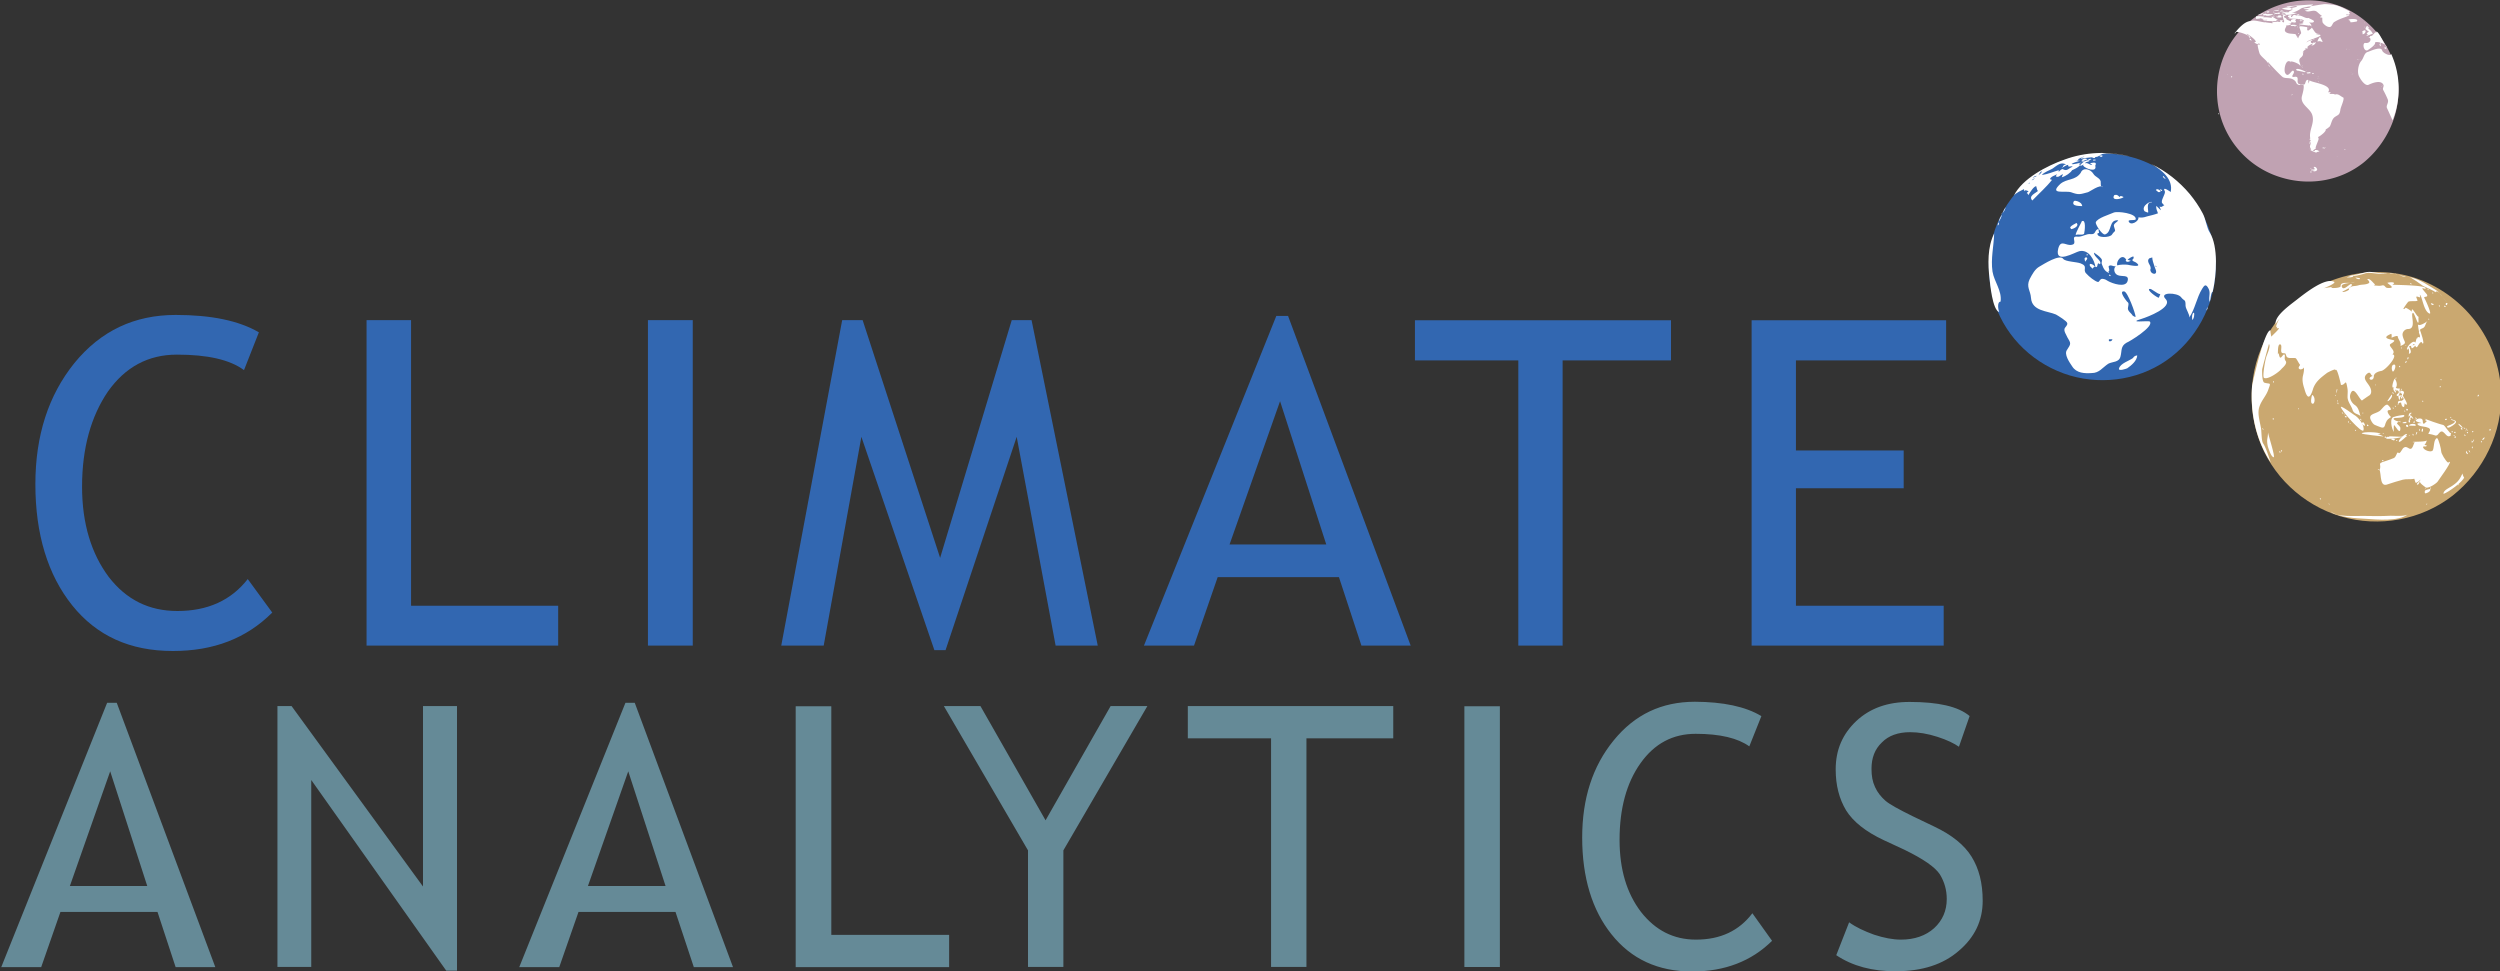 <svg xmlns="http://www.w3.org/2000/svg" xmlns:xlink="http://www.w3.org/1999/xlink" xml:space="preserve" id="Layer_1" x="0" y="0" version="1.1" viewBox="0 0 400 155.38"><rect x="0" y="0" width="400" height="155.38" fill="#333333" stroke="none"/><style>.st0{clip-path:url(#SVGID_00000134240310095562556070000017016049904821617822_);fill:#658a97}.st1{fill:#3267b1}.st1,.st2,.st3,.st4,.st5{clip-path:url(#SVGID_00000134240310095562556070000017016049904821617822_)}.st2{fill-rule:evenodd;clip-rule:evenodd;fill:#caa870}.st3,.st4,.st5{fill:#fff}.st4,.st5{fill-rule:evenodd;clip-rule:evenodd;fill:#3267b1}.st5{fill:#c0a2b2}</style><defs><path id="SVGID_1_" d="M0 0h400v155.38H0z"/></defs><clipPath id="SVGID_00000027576634907415431160000017545485088733968563_"><use xlink:href="#SVGID_1_" overflow="visible"/></clipPath><path fill="#658a97" d="m28.1 154.74-2.9-8.83H9.67l-3.08 8.83H.2l16.94-42.29h1.54l15.77 42.29H28.1zm-10.47-31.33-6.45 18.35h12.38l-5.93-18.35zM71.4 155.31 49.8 124.8v29.91h-5.41v-41.74h2.26l21.03 28.87v-28.87h5.44v42.34zM111.01 154.74l-2.93-8.83H92.56l-3.08 8.83h-6.4l16.99-42.29h1.49l15.72 42.29h-6.27zm-10.49-31.33-6.45 18.35h12.42l-5.97-18.35zM127.31 154.74V113h5.7v36.58h18.85v5.16zM170.14 136.06v18.65h-5.66v-18.65l-13.46-23.09h5.85l10.42 18.28 10.41-18.28h5.88zM209.03 118.13v36.58h-5.66v-36.58h-13.32v-5.16h32.87v5.16zM234.3 113h5.68v41.72h-5.68zM281.82 114.58l-1.93 4.84c-1.81-1.31-4.66-2.01-8.58-2.01-3.67 0-6.6 1.56-8.83 4.71-2.23 3.12-3.35 7.24-3.35 12.25 0 4.74 1.14 8.53 3.42 11.53 2.31 2.95 5.21 4.44 8.8 4.44 3.92 0 6.9-1.41 9.03-4.22l3.15 4.41c-3.3 3.27-7.59 4.91-12.77 4.91-5.48 0-9.77-1.99-12.92-5.95-3.1-3.87-4.69-9.08-4.69-15.48 0-6.25 1.66-11.41 5.04-15.55 3.37-4.14 7.66-6.18 13.02-6.18 4.46.02 8.08.76 10.61 2.3M293.8 152.83l2.06-5.26c1.09.79 2.38 1.39 3.99 1.98 1.59.52 3.02.79 4.29.79 2.18 0 3.97-.62 5.33-1.84 1.34-1.24 2.01-2.8 2.01-4.66 0-1.44-.37-2.73-1.09-3.92-.77-1.19-2.65-2.48-5.7-3.97l-3.32-1.54c-2.85-1.34-4.86-2.93-6-4.76-1.09-1.83-1.66-3.97-1.66-6.55 0-3.12 1.09-5.65 3.3-7.74 2.21-2.06 5.03-3.05 8.51-3.05 4.59 0 7.81.72 9.62 2.26l-1.71 4.91c-.74-.52-1.88-1.09-3.45-1.59-1.56-.5-3-.74-4.36-.74-1.94 0-3.45.55-4.52 1.64-1.14 1.09-1.66 2.48-1.66 4.22 0 1.12.15 2.03.57 2.93.37.84.99 1.59 1.66 2.18.69.59 2.16 1.39 4.37 2.48l3.42 1.64c2.88 1.36 4.84 2.98 5.98 4.81 1.19 1.91 1.79 4.22 1.79 7.09 0 3.17-1.29 5.85-3.82 7.99-2.5 2.18-5.85 3.27-10.1 3.27-3.73.01-6.88-.81-9.51-2.57" clip-path="url(#SVGID_00000027576634907415431160000017545485088733968563_)"/><path fill="#3267b1" d="m41.42 53.17-2.38 6.05c-2.28-1.69-5.88-2.48-10.74-2.48-4.59 0-8.26 1.99-11.03 5.9-2.7 3.97-4.14 9.03-4.14 15.23 0 5.93 1.49 10.71 4.26 14.43 2.83 3.67 6.47 5.46 10.99 5.46 4.86 0 8.6-1.71 11.26-5.11l3.92 5.36c-4.14 4.14-9.4 6.15-15.9 6.15-6.87 0-12.2-2.43-16.12-7.32-3.9-4.88-5.88-11.38-5.88-19.37 0-7.79 2.09-14.23 6.25-19.39 4.22-5.16 9.6-7.69 16.2-7.69 5.64 0 10.08.9 13.31 2.78M58.65 103.3V51.22h7.12v45.7h23.54v6.38zM103.67 51.22h7.17v52.08h-7.17zM168.9 103.3l-6.23-33.41-11.38 34.13h-1.79l-11.68-34.13-6.03 33.41H125l9.75-52.08h3.27l12.4 38.04 11.46-38.04h3.17l10.59 52.08zM217.83 103.3l-3.6-10.96h-19.4l-3.79 10.96h-8.01l21.18-52.75h1.88l19.62 52.75h-7.88zm-13.02-39.11-8.08 22.92h15.47l-7.39-22.92zM250.02 57.66v45.64h-7.09V57.66h-16.54v-6.42h40.97v6.42zM287.35 57.66v14.41h17.24v6.05h-17.24v18.8h23.64v6.38h-30.73V51.24h31.12v6.42z" clip-path="url(#SVGID_00000027576634907415431160000017545485088733968563_)"/><path fill="#caa870" fill-rule="evenodd" d="M400.17 62.82c.25 6.32-2.8 12.57-7.76 16.49-5.06 3.92-11.76 5.11-17.88 3.32-6.1-1.84-11.11-6.5-13.19-12.58-2.13-6.22-1.09-13.22 2.8-18.5 5.01-6.72 14.08-9.6 22-7.17 8.01 2.54 13.78 10.06 14.03 18.44" clip-path="url(#SVGID_00000027576634907415431160000017545485088733968563_)" clip-rule="evenodd"/><path fill="#fff" d="M363.34 74.01c-2.38-3.57-3.3-7.94-3.02-12.13.02-.52 2.11-9.52 3-9-.15-.1.1 1.04.1.99 0-.08 1.34-1.24 1.19-1.37-.12 0-.25.03-.35.03.15-.32.1-.37-.07-.17-.12-.12.45-1.36.59-1.41-.07 0-.67.84-.67.92-.27-1.41 2.75-3.38 3.72-4.19.89-.67 4.17-3.32 5.61-2.6.5.22-1.79 1.11-1.79 1.11.05-.12 1.64-.25 1.66-.35-.03.08-.32.1-.3.2.07.1 1.49.05 1.49-.25-.05-.94 1.79-.25 2.28-.72-.32.27-2.36.17-2.08.82.3.82 1.44-.84 1.59-.35.15.37-1.51 1.09-1.51 1.14.1.2 1.44-.35.97-.47.69-.62.79-.32 1.64-.57.5-.15 1.19-.05 1.64-.35.22-.2-.27-.6-.27-.6.37-.27.92.57 1.22.79-.03.2-.15.22-.42.22.57-.08 1.04.12 1.56-.03.5-.12.45.37.87.4 1.56.1 0-.67 0-.82 0-.03 1.02-.22 1.07.07-.07.1-.15.15-.27.22-.1.07 5.5.03 5.31.62-.02.15-.52-.15-.52 0-.05.05.6.79.72.94.3.6-.67.2-.37.65-.05-.2 1.22 2.53.82 2.43-1.02-.35-1.21-3-1.61-3.02.07.15.1.2.07.4-.07.07-.5-.22-.62-.05.07.2.15.4.22.59-.25.17-1.12 0-1.47.17-.12.08-.87 1.14-.79 1.17.15 0 .25-.05.32-.2.17 0 .97.52 1.04.67a.48.48 0 0 1 .03-.42c.27.07.87 1.34 1.07 1.19-.15.1.07 1.04-.15.94-.15-.12-.62-1.64-.79-1.56-.47.18.64 2.58-.77 2.58-.52 0-1.02.52-.87 1.11.22 1.04.84 1.09-.35 1.61.12-.67-.37-1.02-.44-1.51 0-.25-.84.1-.99.2 0 0 .07-.74-.1-.62-1.49.62-.42.82.4.99.47.12-.45.57-.47.62-.5.32 1.02 1.09.3 1.66 1.07.07-1.04 2.5-1.76 2.65-.37.05-1.21.3-1.21.87-.03 1.02-1.39.35-.17-.07-.37-.07-.3-.79-.85-.4-.92.74-.07 1.34.35 2.08.22.35.45 1.09-.05 1.44-.1.05-1.22.82-1.17.82-.5-.27-1.34-2.58-1.86-1.02-.2.6.15 1.36.72 1.74.64.42.7 1.24.94 1.88-.18-.5-1.09-.32-1.32-1.14-.22-.7-.84-1.34-.79-2.13 0-.65.08-.84-.07-1.56-.25-1.36-.25-.2-.99-.27.02 0-.62-2.87-.84-2.35-.08-.08-.08-.12-.08-.12-.17-.05-1.17.45-1.31.55-.97.74-1.79 1.34-2.21 2.48-.5 1.69-.94 1.79-1.41.05-.22-.67-.37-1.29-.25-1.98.08-.35.32-1.24.1-1.54.2.27-.35.45-.5.42-.59-.15 0-.67-.03-.72-.2-.2-.57-1.02-.72-1.07-.47-.12-1.34.17-1.49-.37-.2-.54-.07-.35-.59-.44-.5-.1.02-1.19-.35-1.39-.5-.18-.37 1.44-.42 1.61.05-.12.12-.2.2-.22-.12-.05.07.65.15.69.22.2.52-.65.72-.45.17.15-.12.65.17.99.35.42-.4 1.04-.65 1.29-.32.45-2.18 1.79-2.8 1.44-.3-.2.22-2.95.35-3.3.07-.32.79-1.79.44-2.11 0 0-1.09 3.89-1.09 4.12 0 .35-.03 1.94.37 2.06.92.27 1.07-.12.65 1.02-.32 1.04-1.09 1.74-1.44 2.78-.37 1.02 0 2.18.2 3.27.15.55.07 2.13.37 2.63.51.77.9 2.18 1.25 3.08" clip-path="url(#SVGID_00000027576634907415431160000017545485088733968563_)"/><path fill="#fff" d="M365.1 51.04c.4.05.94-1.69 1.39-1.29.05.2-.02.35-.22.47.3-.03.5-.67.87-.42-.52-.35-.67 1.98-1.31 1.69-.2-.1-.08-.55-.32-.55-.09-.07-.31.2-.41.1M366.22 53.03c.05-.37 1.39-2.83 1.76-2.43.15.12-1.11 2.03-.92 2.06.2.22-.94 1.13-.84.37M368.8 47.22c.18-.05 1.34-.5 1.34-.5.15-.15 1.49-.74 1.66-1.09 0 .05-3.22 1.71-3.3 1.71.12 0 .22-.02.3-.12M375.45 44.35c.07.07 1.09-.45 1.07-.15-.01.19-.95.24-1.07.15M376.88 44.39c.05.2.65.4.72.2.08-.15-.67-.15-.72-.2" clip-path="url(#SVGID_00000027576634907415431160000017545485088733968563_)"/><path fill="#fff" d="M375.74 44c.84.35 2.01-.05 2.83-.3.82-.2 2.88.44 3.47-.05-.37.32-2.38-.17-3-.15-.72 0-2.65.77-3.3.5M382.32 43.75c.22.03 1.14.05 1.29.2-.3-.3-1.07.02-1.29-.2M383.83 43.97c.12.12.99.42 1.09.27 0 0-1.04-.19-1.09-.27M385.56 44.35h-.1c.22-.08 2.08 1.29 2.08 1.29.15.2 2.21.94 2.09 1.14.47-.72 1.49 1.39 1.83 1.49-.2-.05-1.14-1.56-1.61-1.79-1.38-.85-2.67-1.79-4.29-2.13M385.69 45.29c-.15.05.05.27.15.2 0-.1-.03-.2-.15-.2" clip-path="url(#SVGID_00000027576634907415431160000017545485088733968563_)"/><path fill="#fff" d="M388.47 46.23c-.05-.03-.08 0-.15 0 .1.05.17.12.25.2.04-.1 0-.15-.1-.2M389.19 46.82c-.05.05 0 .15.07.15.1.03.07-.29-.07-.15M388.99 48.51c-.15 0 .12.35.22.3.05-.02.05-.05.07-.1.05 0 .07.05.12.05.16-.13-.34-.2-.41-.25M390.25 48.81c-.05 0-.05.3.1.25.05-.13-.02-.2-.1-.25M391.05 48.93c.03.18.1.2.25.18.09-.1-.25-.25-.25-.18M391.62 48.56c-.48-.42-.33.79 0 0M388.64 50.99c-.15-.05-.07.22-.03.2.08-.05.08-.12.03-.2M388.42 51.34c-.1.15-1.56 1.09-1.56.45 0 .1.12 1.24.2 1.22.35-.22-.1-.27.57-.5.49-.18.42-.87.79-1.17" clip-path="url(#SVGID_00000027576634907415431160000017545485088733968563_)"/><path fill="#fff" d="M387.05 52.98c-.15.35.37.74.05 1.04-.05-.07-.12-.1-.25-.1-.18.35.25.1-.18.22-.07.03-.22 1.02-.3.57-.5-.27-1.64 1.24-1.14 1.24.03-.07.03-.15.03-.22.27.07.2.79.15.87.7-.08.05-1.02.05-1.22.1 0 .22-.03.35-.07-.05.07-.05.2 0 .3.02-.1.02-.17.07-.25-.07.1-.07.22 0 .35.1.1 1.09-.74.1-.45.4-.59.4.35.72.3.12-.05.65-1.34.89-.6.47.2-.35-2.03-.4-2.18.01.14-.01.2-.14.2M384.92 55.21c-.03.03-.03.1 0 .15.1-.05.12-.1 0-.15M384.18 55.6c-.05.12 0 .15.1.15.05-.1-.01-.15-.1-.15M385.39 57.17c-.42 0-.08.37-.15.42.03-.05.15-.35.15-.42M385.04 57.74c-.15.07-.22.2-.2.35.2-.08.25-.2.2-.35M383.95 58.53c-.22 0 0 .35.08.2 0-.08 0-.15-.08-.2M383.11 58.33c-.65-.05-.42 1.19-.22 1.12.22-.07.57-1.02.22-1.12M380.08 61.53c-.07 0-.07.12 0 .12.1.01.08-.12 0-.12M383.38 60.42c-.05-.03-.12.12-.12.12.05.2.27-.12.12-.12M383.16 60.59c-.08-.07-.77 1.81-.08 1.36-.42.3.22.94.25.87.12-.27-.3-.47.05-.47 0 .1.07.18.15.18.08-.08.03-.2-.07-.22.92.67-.3.69.07 1.02.3.22.45-.57.45-.65.05.15.12.27.27.3-.05-.08-.12-.15-.15-.22.03.1.35.3.17.5-.15 0-.3 0-.52.07-.03.08.07.77.22.62 0-.05.05-.62.12-.54.03.05.1.54.27.35.15-.25-.32-.3-.17-.5-.1.15.89.5.05.87-.94-.08-.35.52-.69.72.47-.22-.1-.35.62-.45 0 0 .1.87.49.7.03-.2.08-.4.1-.6.05.12.12.2.25.27.4-.12-.62-1.41-.55-1.51.08-.27.55-.69-.42-.79.15-.05.27-.12.27-.27-.2-.03-.2.42-.22.42-.27.2-.12-.42-.12-.45-.25 0-.45 0-.65-.12.31-.39.16-1.04-.16-1.46" clip-path="url(#SVGID_00000027576634907415431160000017545485088733968563_)"/><path fill="#fff" d="M382.91 62.82c-.03-.03-.07-.03-.1-.07-.12 0 .1.4.17.22 0-.07-.02-.12-.07-.15M382.66 63.14c-.07.1-.69.99-.69 1.04.3.1.99-.86.69-1.04M383.26 64.93c-.17-.15-.07.3.05.17.02-.07.02-.12-.05-.17M382.91 65.23c-.15-.1-.07.2.05.15.07-.1.07-.13-.05-.15M384.7 65.67c-.1 0 .05.22.12.22.03-.07 0-.14-.12-.22M385.09 65.4c-.12.12-.12.17.03.32.22-.15.2-.24-.03-.32M382.24 65.62c.72.05-.05-.74-.2-.84-.35-.25-.99.77-1.31.99-.77.5-1.84.45-1.41 1.41.45.94.7.79 1.49 1.14.65.27.72-.03.89-.62.25-.65.47-.67.89-.99-.08.06-.99-1.04-.35-1.09M383.19 66.67c.07-.1 1.41-.3 1.44-.27.4.45-1.17.47-1.32.47-1.07.05.72.94.82.35-.08.1-.18.45 0 .35-.1 0-.22-.07-.32-.15.07.05-.42.2-.25.4.17.17.5.45.5.67 0 1.32-.87-.52-1.02-.47-.05 0-.07 1.04 0 1.09-.35-.34-.87-2.44.15-2.44" clip-path="url(#SVGID_00000027576634907415431160000017545485088733968563_)"/><path fill="#fff" d="M384.47 67.71c-.07 0-.07-.03-.07-.05.05-.15.65-.2.65-.15-.01.32-.45.17-.58.2M385.02 67.98c-.2.15.1.47.3.27 0-.24-.08-.3-.3-.27M385.74 66.04c-.32 0-.42.5-.32.67.05-.15.15-.25.35-.3-.1-.03-.74 1.44-.15 1.14 0-.2-.05-.3-.12-.45.07.05.17.1.27.15-.1-.1-.15-.25-.07-.42.22-.17.2.27.45.12 0-.05-.47-.57-.52-.6-.07-.13.48-.31.11-.31M373.96 62.25c-.18-.05-.1.7-.18.7.1-.05.23-.7.18-.7M373.73 63.17c-.24.15.15.27 0 0M373.96 64.09c-.03.05 0 .1 0 .15.1 0 .12-.05.12-.12-.02-.08-.07-.08-.12-.03M374.01 64.43c-.05.1 0 .17.08.25.07.05.07-.4-.08-.25M374.53 65.13c.12.6 3.4 4.31 3.62 3.72.25-.84-.87-2.16-1.51-2.48-.01.02-2.14-1.59-2.11-1.24M374.7 65.92c0 .15.07.27.22.27.08 0-.22-.27-.22-.27M375.15 66.47c0 .15.08.25.2.35.39-.25-.2-.2-.2-.35M375.15 66.19c-.07.07-.05.12.08.12-.01-.09-.06-.12-.08-.12M375.67 67.33c0 .03.05.42.15.32 0-.17-.03-.24-.15-.32M375.99 67.71c-.05.1 0 .12.07.12.11-.02-.07-.17-.07-.12M376.81 68.77c-.03.12.05.17.12.2.15-.07-.12-.22-.12-.22M378.07 66.02c0 .02-.05.02-.07.02 0 .08.02.12.07.15.03-.02.1-.17 0-.17M377.6 67.01c0 .1.08.2.2.25.22.05-.2-.35-.2-.25" clip-path="url(#SVGID_00000027576634907415431160000017545485088733968563_)"/><path fill="#fff" d="M378.07 67.56c-.5.12.22.65.3.55.08-.1-.15-.6-.3-.55M378.72 67.91c-.05.25.07.35.25.22-.03-.12-.15-.18-.25-.22M377.88 69.34c.12-.3 2.85-.22 3.02.08 0 0-.4.02-.5.02.1 0 .89.32.97.4 0 0-3.57-.35-3.49-.5M381.22 69.34c.03-.1.22 0 .17.1-.07-.02-.09-.05-.17-.1M381.62 69.84l-.1.1c0 .1.27.15.27.05.01-.1-.09-.15-.17-.15" clip-path="url(#SVGID_00000027576634907415431160000017545485088733968563_)"/><path fill="#fff" d="M381.97 69.89c-.15.03-.22.15-.15.3.35.1 2.51-.12 2.78-.42-.22.3-2.55-.15-2.41.15-.07-.03-.15-.03-.22-.03" clip-path="url(#SVGID_00000027576634907415431160000017545485088733968563_)"/><path fill="#fff" d="M382.69 70.14c0 .1-.15.05-.17.1.03 0 .47.32.57.2.32-.3-.4-.3-.4-.3M383.48 70.41s-.08.03-.1.03c-.08.05.25.25.17 0-.02-.03-.02-.03-.07-.03M383.83 70.68c-.2-.25 1.02-1.34 1.22-1.24.2.15-.15.3-.22.3.1 0 .27 0 .37.05-.16-.15-1.07 1.04-1.37.89M385.47 69.59c-.28.18.37.05 0 0M386.04 69.42c-.05.12-.05.2.07.27.2-.1-.07-.3-.07-.3M386.46 69.64c.17 0 0-.59.32-.5-.08.2-.17.45-.32.5M385.49 68.1c-.18-.3 1.26-.45.99.03l-.99-.03M386.18 67.66c-.07-.17 0-.3.2-.2.1.02-.17.3-.2.2M386.38 67.26c-.2-.25.38-.07 0 0M386.46 66.91c-.12-.25.32 0 .22.1-.07.03-.15 0-.22-.1" clip-path="url(#SVGID_00000027576634907415431160000017545485088733968563_)"/><path fill="#fff" d="M386.56 67.33c-.15-.32 1.04-.65 1.07-.02.05 1.09.52 0 .72.1-.15-.05-.27-.08-.37-.1.08-.05.15-.05.27-.05-.12-.07-.2-.22-.32-.3.05.1 2.63.99 3 1.04.2 0 1.19 1.64 1.22 1.26.12-.07-.2.52.05.35-.79.79-1.11-1.02-1.79-.47-.27.2-.35.6-.77.55.12 0-1.22-.4-1.07-.2-.17-.3.87-.84-.42-1.17-.3-.07-1.36-.12-1.36-.52 0-.12.62-.1.64-.1.07-.04-.87-.19-.87-.37" clip-path="url(#SVGID_00000027576634907415431160000017545485088733968563_)"/><path fill="#fff" d="M387.5 69.1c-.08-.15-.03-.4.1-.55.17.07.07.6-.1.55M387.18 68.6c-.12.1-.12.2-.07.35.14.02.09-.33.07-.35M387.62 64.11c-.12 0-.03.27.05.17.08-.04.08-.14-.05-.17M390.43 61.75c-.1.1-.1.15-.03.25.15-.1.15-.15.03-.25M390.58 60.66c-.22 0-.03.25.05.15.02-.07.02-.1-.05-.15M396.55 63.17c-.12.07-.17.15-.12.27.12.05.34-.35.12-.27M391.19 67.16c.03.15.42-.05.3-.12-.15-.13-.22 0-.3.12M392.06 66.69c-.03.12 0 .18.12.22.11 0-.07-.22-.12-.22M392.78 67.48c-.1.35-1.24.67-1.24.72-.05.59.97-.15 1.14-.3.87-.72-.57-.72-.5-.89-.12.32.6.18.6.47M393.33 67.81c0 .17.65.74.67.67.07-.15-.52-.72-.67-.67M393.7 68.47s.17.42.27.27c.03-.19-.05-.27-.27-.27M394.19 68.4c-.05.22.3.22.3.22 0-.02-.3-.27-.3-.22M394.49 68.77v.32c0 .06.08-.44 0-.32M394.64 68.5c-.07.1.08.55.15.47 0-.17-.07-.32-.15-.47M394.69 69.12c0 .12.07.18.17.22.08-.14 0-.24-.17-.22M395.63 68.97c-.12.03-.12.12-.05.17.08.1.28-.17.05-.17M394.34 69.54h-.07c-.12.15.25.22.25.15-.03-.07-.1-.1-.18-.15M392.34 68.97c-.12.03-.12.15 0 .22.15-.07.15-.14 0-.22M392.71 69.1c-.12.15-.03.2.15.2.07-.18 0-.25-.15-.2M392.58 69.62c0 .02-.03.02-.03.02.03.12.22.12.2 0-.04-.02-.07-.05-.17-.02M392.78 69.84s-.03.05-.07.05c0 .45.52-.15.07-.05M395.44 70.59c0-.1 0-.2.07-.25-.07.1-.07.22 0 .3.2-.05.27-.2.3-.37.2.22-.32.52-.3.62-.03-.11-.03-.21-.07-.3M397.2 70.38c.22-.05.32-.15.32-.44 0 0-.52.4-.32.44M397.07 70.53c-.07.15-.27.2 0 .25.08-.07.05-.15 0-.25M395.63 71.38s-.12.25-.15.25c.03.07.1.1.15.1.03-.03 0-.3 0-.35M394.99 72.07c-.07.1.27.3.22.42.05-.14-.07-.47-.22-.42M394.57 72.12c-.07.3.05.5.3.55.07 0-.23-.47-.3-.55M369.94 63.19c-.1.25-.32 1.26 0 1.39.5.2.55-1.19 0-1.39M367.71 65.33c-.03 0 .05.2.05.2s.17-.28-.05-.2M389.93 70.09c-.57.18-.45 1.46-.67 1.94-.22.47-1.59-.03-1.56-.5 0-.2.37-.05.45-.1.42-.2-.25-.22-.3-.25.15.1.5-.69.42-.79.22.35-2.21.25-2.23.32-.08.12.57 0 .57 0-.5-.3-.4 1.37-1.11 1.07-.37-.2-.6-.44-1.02-.05-.2.25-.57 1.09-.79.65-.27.05-.27.74-.7.92-.44.2-.97.35-1.46.52-1.26.4-.42.35-.79 1.41-.12-.03-.2-.08-.32-.15.84-.32 0 3.1 1.61 2.41.67-.25 1.73-.54 2.43-.74.59-.15 1.24 0 1.81-.15.05-.05.15.65.27.65.1.05.74-.45.72-.52.07.22-.69.65-.55.77.25.25.4-.47.55-.5-.35.15.72.89.72.89.35.5 1.79-.52 2.01-.79.12-.2 2.31-3.15 1.96-3.22-.1.05-.18.07-.25.15-.4-.25-1.14-1.51-1.11-1.83-.01-.33-.39-1.94-.66-2.11" clip-path="url(#SVGID_00000027576634907415431160000017545485088733968563_)"/><path fill="#fff" d="M388.05 78.12c-.28.35.22.03 0 0M388.84 78.02c-.12.12.12.2.12.15.03-.1 0-.17-.12-.15M388.12 78.42c.03-.05.72-.2.72-.2.15.42-.57.72-.79.72-.15-.07-.13-.47.07-.52M388.24 80.73c-.27-.13.4-.22 0 0M390.97 79.02c-.12-.57 1.07-1.04 1.39-1.29.97-.65 1.19-1.04 1.64-1.98-.02.1.22.74.27.62-.15.66-2.55 2.42-3.3 2.65" clip-path="url(#SVGID_00000027576634907415431160000017545485088733968563_)"/><path fill="#fff" d="M393.33 77.5c-.05.03-.1.03-.12.12-.06.06.42-.04.12-.12M398.41 68.62c-.12.07-.12.17-.05.32.2-.14.2-.19.05-.32M381.32 73.64c-.07-.08-.15-.03-.17.03-.12.11.32.24.17-.03M363.81 61.23c-.12-.03-.12-.17-.12-.22.15-.15.15.22.15.22M362.1 68.77c-.08-.08-.12-.15-.12-.27.05-.1.27.4.12.27M362.9 69.2c-.05 1.04-.3 1.04-.05 2.23.12.35.5 1.64.92 1.73.37.1-.92-3.74-.87-3.96M364.83 72.42c-.12 0-.15-.07-.15-.2.1-.1.3.2.15.2M365.05 72.02l-.12.15c0 .05.07.1.17.05.03-.02.08-.25-.05-.2M363.72 66.91c-.15 0-.08.2-.03.25.03.05.22-.2.03-.25M371.35 79.76c-.07-.03-.12-.03-.2 0 .05.1.08.15.15.17.05-.02.05-.12.05-.17M372.64 80.58c-.27-.03.35.37 0 0M372.92 81.84c1.36.97 4.04 1.09 5.65 1.17 1.74.12 5.11.45 6.67-.69-.5.32-2.08.2-2.73.2-1.41.07-2.85.07-4.29.03-1.11-.04-4.41.26-5.3-.71" clip-path="url(#SVGID_00000027576634907415431160000017545485088733968563_)"/><path fill="#3267b1" fill-rule="evenodd" d="M354.51 42.11c.17 5.73-2.5 11.41-7.09 14.98-4.56 3.57-10.67 4.61-16.2 3-5.58-1.66-10.15-5.88-12.03-11.43-1.91-5.66-.99-12.05 2.58-16.82 4.51-6.1 12.75-8.71 19.99-6.5 7.25 2.31 12.53 9.18 12.75 16.77" clip-path="url(#SVGID_00000027576634907415431160000017545485088733968563_)" clip-rule="evenodd"/><path fill="#fff" d="M341.27 57.29c-.6.45-2.01.84-2.23 1.66-.15.52 1.21.03 1.31-.02.65-.45 1.56-1.19 1.61-2.06-.27 0-.54.15-.69.42m11.8-7.64v.05c.07-.2.15-.4.17-.55-.09.06-.21.3-.17.5m-32.16-16.52c-.2.3-.35.6-.47.94.27-.29.39-.61.47-.94m33.06 13.55c.05.02.05.05.05.05.65-2.75.92-7.29-.45-9.52-.5-.74-.62-2.11-1.14-3.08-.57-1.09-1.27-2.11-2.06-3.08-1.71-2.03-3.8-3.67-6.15-4.81 1.71.97 3.55 2.48 3.08 4.51.12 0-1.44-1.09-.94-.17.22.42-.79 1.59-.37 1.96.07.12.17.2.3.3-.3.1-.37.4-.77.2.05.2.22.42.2.6-.22-.2-.45-.47-.7-.7-.1.5.17.84.25 1.19-.5.2-1.19.35-1.76.5-.6.2-.79.2-1.37.15.15.62-1.29 1.44-1.56.62-.07-.32 1.07-.07 1.14-.32.12-.99-2.95-1.29-3.47-1.09-.69.32-2.7.89-2.93 1.59-.07.3.99 2.03 1.49 1.93 1.19-.4.52-2.41 2.11-2.26-.15.32-.87.52-.67 1.02.32.99.15.5-.32 1.24-.3.55-2.5.6-2.33-.17.08-.07.15-.07.25-.03-.03-.27-.07-.45-.1-.69-.7.2-.35.92-1.22.84-.79-.1-1.36.5-2.21.4-1.09-.1.12 1.11-.77 1.29-.94.3-1.81-.97-2.23.62-.65 2.6 2.7.57 3.37.42 1.56-.35 2.43 1.49 2.58 2.53.47.12.2-.55.5-.59.07.07.15.1.22.15.42-.55-1.04-1.19-.94-1.86.37.27.79.52 1.12.92s-.05.55.15.99c.25.69.52 1.14 1.14 1.34l-.12-.3c.3.12.03-.59.03-.74.32-.45.89.2 1.21-.1-.52.4-.32 1.26.25 1.49.65.3 1.88-.15 1.59.92-.3 1.17-2.43.42-3.13.03-.25-.17-.47-.3-.82-.35-.47-.1-.55.5-.79.5-.5-.1-1.47-.89-1.84-1.32-.72-.65.35-1.17-.94-1.66-.65-.25-2.46-.27-2.78-.72-.57-.82-3.17.87-3.79 1.22-.74.4-1.17 1.24-1.59 2.03-.59 1.26.15 1.83.22 3 .15 2.13 2.63 2.06 3.99 2.65.35.2 1.79 1.07 1.81 1.39.07.35-.32.6-.42.84-.17.45.27.99.42 1.39.62 1.02.62 1.04-.03 2.03-.55.69.42 2.06.82 2.65.69 1.11 2.01 1.14 3.12 1.07 1.21 0 1.71-.87 2.65-1.49.67-.37 1.73-.18 1.96-1.17.25-.94-.02-1.64.99-2.21.35-.1 4.44-2.58 3.7-3.37-.2-.2-3.77.3-1.27-.45.87-.27 5.06-1.84 3.79-3.17-1.09-1.12 1.86-1.04 2.46-.3.57.74.74.25.74 1.41.03.52.72 1.46.59 1.86.94-1.37 1.17-3.15 2.06-4.59.3-.47.52-.82.89-.27.62.89.05 1.49.32 2.38.19-.5.1-1.15.42-1.64m-8.96-3.97c-.07 0-.07-.1-.07-.15.07 0 .12.1.07.15m-.1-.25v.2c-.14 0-.04-.15 0-.2m-4.48-.1c-.37-.05-1.24-.05-1.66.1-.27-.59.77-2.06 1.44-.89-.03-.05-.1.15-.1.15.22.32.57.12.82 0-.15-.05-.35-.1-.52-.15.27-.25.57-.45.92-.55.1.17.07.37-.12.5-.2.25.5.4.57.5 1.2.89-1.11.39-1.35.34m-2.98 12.23c0-.12-.1-.15 0-.3.07-.03.52 0 .55 0-.1.27-.3.37-.55.3m3.77-4.1c-.22-.42-.87-.72-.74-1.29.07-.45.2-.7-.15-.94-.12-.15-1.41-1.74-.47-1.64.57.05 1.84 3.6 1.84 4.09-.21-.02-.31-.12-.48-.22m2.83-7.34c.3-.6-.62-1.12-.27-1.69.15-.3.72-.15.84-.45-.69-.35.22 1.96.25 2.03.49 1.1-.8.91-.82.11m1.36 4.49c-.32-.02-1.98-1.26-1.49-1.41.35-.1 1.17.79 1.73.84-.09.2-.16.4-.24.57m-25.32.62c.25-1.74-1.02-3.17-1.29-4.81-.3-2.08.2-3.99.27-6.1-1.09 2.18-1.02 4.91-.74 7.27.08.72.45 4.96 1.54 5.31-.15-.33-.38-1.64.22-1.67m.25-13.94c-.25.35-.47.77-.54 1.19.19-.29.41-.76.54-1.19m.07-.37c-.05.07-.2.27-.15.35.03-.12.1-.22.15-.35m-.62 1.62c-.08.1-.17.32-.15.5.15-.01.27-.41.15-.5m13.05-3.13c-.15-.15-.82-.45-1.02-.25-.52.89 1.09.74 1.34.79-.05-.24-.15-.44-.32-.54m10.29 1.36c.2.12.35.15.57.22.1-.3-.42-1.74.59-1.64 0-.36-1.81.55-1.16 1.42m-5.43 10.4c.08-.1-.1-.22-.17-.3-.05.05-.05.15-.07.25.14.05.14-.1.24.05m-2.51-1.54c-.22-.3-.5-.44-.79-.44-.2.35.27.59.42.77.08-.16.2-.28.37-.33m-1.66-1.34c0 .22.03.4.15.55.05-.3.3-.25.27-.59-.15-.21-.29-.09-.42.04m.5-.55c-.05-.02 0-.15-.12-.15-.03.12-.1.2 0 .27.04-.07.12.01.12-.12m11.95-10.36c-.15 0-.27-.2-.42-.05.1.07.22.2.35.2.02-.1 0-.13.07-.15m4.89 19.69c-.22.45-.12.77-.12 1.09.27-.12.42-.94.27-1.19 0 .07-.13.07-.15.1m-14.76-25.2c0 .15-.15.15-.22.2.35 0 .35.05.57-.17-.13-.03-.23-.08-.35-.03m8.83 5.51c.25.15.4.55.77.2-.08-.18-.62-.53-.77-.2m1.11-2.24c.03.2.22.47.5.4-.25-.07-.27-.42-.5-.4m-13.04-2.48c.37 0 .72-.05.97-.2-.32-.27-.75-.04-.97.2m1.02-.1c.27.1.37-.05.59-.1-.17-.22-.42.05-.59.1m-2.63 11.07c.4-.05 1.34-.5.84-.99-.35.2-.77.37-1.02.69.03.15.1.2.18.3m2.13-10.87c-.12-.05.03-.07 0-.1-.2 0-.42 0-.52.1.22.08.32.08.52 0m5.61 5.76c-.25-.3-.45-.47-.87-.32-.57 1.02 1.29.57 1.51.3-.17-.08-.57-.33-.64.02m-2.68-1.61c-.47-.03-.3-.62-.35-.92-.15-.57-.87-.69-1.17-1.21-.47-.79-1.69-1.09-2.03-.15-.89 1.26-2.18.87-3.25 1.76-1.91 1.79.72 1.04 1.71 1.34 1.29.47 1.44.32 2.68 0 .27-.06 1.99-1.35 2.41-.82m-4.34 7.66c.4-.2 1.04.1 1.34-.2.1-.45.35-2.38-.37-2.01.07-.02-1.07 1.94-.97 2.21m2.5-12.33c.27-.08.42.12.62-.05 0 0-.05-.03-.05-.07.2-.05.4-.07.62-.1-.47-.13-.84.05-1.19.22m.28.42c.15 0 .42 0 .45-.1-.01-.05-.58-.14-.45.1m-6.9 2.98c.17-.7 1.54-.52 1.39-1.44-.87.25-1.74.65-2.68.77.25-.42 1.32-.79 1.69-1.02.84-.6 1.39-1.12 2.18-.65-.4 0-.5.22-.5.35-.07.03-.15.05-.22.15.45-.1.65-.45 1.09-.45-.05.12-.07.12-.05.2.27.2.5-.1.72.1-.65.2-.82.79-1.54.4-.3-.2-1.11.92-1.14 1.14.45.27.72-.25 1.14-.35-.07.2-.15.35-.2.5.7-.2 1.41-.74 1.66-1.14.5-.22.99-.45 1.34-.87-.07 0-.2-.02-.27-.12.15-.05.27-.15.42-.2-.22-.05-1.49.4-1.56.17.47-.27.97-.37 1.41-.5-.3.02-.65.02-.92 0 .2.02.42 0 .62-.12.02-.05-.08-.05-.12-.1.35-.15.65-.4 1.07-.45-.22.15-.5.1-.62.35 1.14-.2 2.33-.2 3.42-.6-.57-.25-1.17.2-1.86.05.72.2 2.06-.35 2.78-.3 1.24 0 2.38.25 3.57.5-3.47-.89-7.17-.74-10.52.5-2.78.97-6.72 3.03-8.08 5.75.3-.42 1.14-.79 1.64-1.04-.05.17 0 .3 0 .35.07-.25.52-.15.72.05-.12.07-.22.1-.3.25.18.05.18.17.25.32.27-.42.82-1.37 1.26-1.44.2.72.1.47.27.79-.42.37-1.56.79-.89 1.51 1.04-1.09 2.26-2.16 3.15-3.3l-.32-.11m-3.42.74c0-.12.12-.15.15-.2.07.05-.08.23-.15.2m.49-.54c.1-.2.35-.25.5-.37-.07.15-.32.29-.5.37m.15-.42c.12-.15.45-.32.67-.32-.1.14-.39.19-.67.32m.92-.38c.1-.22.3-.55.52-.69.05.35-.37.47-.52.69m6.67-1.56c.3.05.37-.17.64-.17-.05.05-.15.02-.15.15.35.52 2.28 1.17 1.94.03.42-.87-.79-.32-.87-.45.03.03.4.32.4.32-.45.05-.74-.45-1.17-.25.12-.3.52-.2.77-.42-.47-.32-1.36.37-1.56.79" clip-path="url(#SVGID_00000027576634907415431160000017545485088733968563_)"/><path fill="#c0a2b2" fill-rule="evenodd" d="M383.75 14.09c.15 4.56-2.06 9.08-5.65 11.98-3.67 2.88-8.53 3.67-12.92 2.38a14.432 14.432 0 0 1-9.67-9.1c-1.54-4.46-.82-9.62 2.08-13.47 3.6-4.84 10.19-7.02 15.97-5.18 5.81 1.78 10 7.31 10.19 13.39" clip-path="url(#SVGID_00000027576634907415431160000017545485088733968563_)" clip-rule="evenodd"/><path fill="#fff" d="M367.19 4.22c-.05 0-.12.05-.12.07 0-.03.22.07.22-.12-.03.05-.08.05-.1.05m9.97 4.58h-.07c-.01 0 .14.03.07 0m.49.57s.08 0 0 0m-1.91-6.84c.07-.03.12-.05.15-.05 0-.15-.44.03-.52-.1.12-.2.42.12.57-.15.12-.25-.37-.15.07-.37-.67-.37-1.41-.77-2.13-.97-.32-.15-2.23-.3-2.11-.2 0-.05-2.4.37-2.48.37h.4c-.05.3-.99.17-1.14.37.07.05.87.05.89.1 0 0-.54.15-.65.15.57.44 1.34-.25 1.91.2.08.05.8.74.84.65-.05.05-.4.15-.32.25.12 0 .25.05.35.05 0 .03-.03.65.08.82.22.3.64.65 1.02.67.5.05.47-.67.89-.84.72-.46 1.46-.63 2.18-.95m-.15 5.31c-.1-.03-.07 0 0 0m.28.1c-.2.04.12.04 0 0m1.29 1.63h-.05.05m-1.02 1.99c-.15-.03.07 0 0 0m.32.12h-.03c-.12.03.23.03.03 0m.57-2.21c.05 0 0-.02 0 0 0 0 0 .05 0 0m0 .2c0-.07 0 0 0 0 0 .05 0-.07 0 0m-.79 2.23s-.03 0 0 .05c0-.05.05-.05.05-.05m-.05-.25h-.03s.1.03.08 0h-.05m.12.23h-.05c0 .02.05.12.05 0m.08-.27c-.05.04 0 0 0 0m.84-2.04s.03-.05.03-.1c-.13 0-.15.05-.03.1m-9.42-5.45c.15.05 0-.15-.02-.05l.02.05m.2-.95c.02 0 .02 0 .07-.05-.05-.1-.22.15-.07.05m-.13.15c-.03.05.32.15.35 0 .05-.15-.3-.02-.35 0m-.15 2.09c.05 0 .07-.05.07-.1-.07-.05-.15 0-.15.1h.08m0-2.41c-.07 0-.1.03-.1.08.08 0 .08 0 .1-.08m-.3 2.85c-.07 0 .07.1.12.05.01-.02-.04-.05-.12-.05m.03-1.78c-.18-.15-1.19-.15-.97.05.1.1.94.02.97-.05m.89-.77c.03 0 .1.03.15 0 0-.08-.35-.03-.15 0m-.34.72c-.28-.05.14 0 0 0m1.78.24c-.05-.05-.08-.05-.08 0 .01 0 .18.03.08 0m-.47-1.39c-.57.15-1.09-.5-1.74-.37-.2.03-.35-.12-.57-.12-.2 0-.37.5-.5.3 0-.15.05-.2.2-.3-.27.1-.65-.05-.7.3.08.05.2.1.32.15-.07.03-.17.03-.25.05.05.2 2.18 0 2.5.42.12.12-.52.2-.07.35-.03.15-.65.15-.74.18.02.15 1.79.2 1.79.35l-.25-.2c.12.05.25.1.35.15.37.02-.3-.6-.3-.6 0 .1.99.2.79-.2-.06-.11-.93-.48-.83-.46m1.86 3.03c-.18.1-.37.47-.45.74.2-.05.37-.05.57-.05-.15.27.12-.07.37.15-.07.01-.51-.84-.49-.84m4.19 1.99c-.05-.05-.05-.05-.07 0 0 0 .17.09.07 0m-7.86-3.6c0 .07.12.12.12 0-.05 0-.05-.03-.12 0m.07-1.32c.05-.05.08-.05.12-.05-.05-.07-.25 0-.25.05h.13m1.71 1.54s.08 0 .08-.07c-.05.02-.15.02-.08.07m6.15 3.3c-.24 0 .08.03 0 0m-.54 7.81c-.5-.22-.87-.74-1.44-.45.35-.2-1.07-.15-.87-.1.12-.1.2-.17.27-.3a.989.989 0 0 0-.42 0c.92-1.29-3-1.59-2.95-1.96 0 .12-.2.5-.12.57-.12-.07-.08-.59-.08-.59-.42-.1-.42.4-.57.67-.05.12-.72.03-.87 0-.64-.17.15-1.29-.72-1.17-.97.15.1-.59-.2-.92-.3-.42-.84 1.32-1.37.27-.27-.64.22-2.55 1.02-1.59-.03-.05-.1-.1-.17-.12-.08-.35 1.81.37 1.51.67.3-.25-.37-.84.08-1.31.44-.37.52-.52.35-1.07.03.1.1.22.1.35.08-.2-.07-.35.12-.45.1-.15.59-.32.15-.25 0-.2.52-.05.52-.2-.52-.15.92-.84.72-.65h.17c-.17-.03-.35.25-.35.25.5.05.72-.5.74-.55-.08.1-.97.42-.82-.15.1-.05.18-.07.25-.15 0-.1-1.04.25-.89.42-.32-.37 2.31-.92 2.16-1.22-.07-.15-.72-.07-.69 0-.03-.1.4-.15.42-.22-.57.12-.79-.67-1.14-.99.08.07-.44.42-.52.47-.37.03-.05-.47-.22-.55 0 .05-1.29-.3-1.21 0 0 .2.35.89.25 1.04-.08.05-.55.69-.4.79-.2-.12-.4-.65-.49-.69-.35-.08-.77-.05-1.14-.15-1.22-.35.03-1.19-.42-1.24 0 0 .79 0 .84-.25-.05-.05-.47-.1-.55-.1.2 0 .79.05.57-.12.07-.17.77.18.79-.15-.03-.08-.1-.18-.15-.2.05-.02.08-.07.15-.12.07-.18-1.14-.1-.74.3 0 0-.99-.35-.79-.45-.12-.1-.27-.17-.42-.25 0-.25.5-.3.64-.4-.27 0-.94-.03-.79.35.03.2.15.59.17.57.05-.12.05.35-.07.32-.17 0-.37-.44-.52-.15.17.17-.15.03-.55.05-.07 0-.82.12-.89 0 .07.15.3-.15.37-.05-.22-.2-.12.25-.22.32.1-.08-1.41-.15-.99-.22-.12.25-2.31-.6-2.43-.05.05-.02.12-.1.12-.1-1.04-.1-2.08 1.17-2.73 1.94.1 0 .17 0 .22-.1 0-.03-.05-.05-.05-.1.35-.15 2.16.5 1.99.65.17-.1-.22-.22-.2-.37.05.03.07.08.15.08-.22-.15 1.41.87 1.29 1.24h-.22c.07.2.5.42.72.3-.07-.05-.15-.1-.22-.17.05.02.5.17.35.3-.12-.03-.2-.03-.3-.03-.12.03.25 1.44.32 1.51.35.62 1.29 1.09 1.44 1.81-.02.05-.07.1-.07.1.07-.15.62.74.77.79-.22-.05-.92-1.26-.84-1.44-.03.05 2.21 2.41 2.43 2.48.65.27 1.19-.07 1.91.57.17.17.17.35.32.5.57.37.47 0 .82 0 .59.03-.05 1.86-.07 2.09-.18 1.26 1.39 1.81 1.69 2.9.35 1.17-.37 2.11-.37 3.27 0 .6.22.79.05 1.49-.18.42.17.65.07.6 0 .05.03.12.07.17-.05.03-.07.03-.15.03.07.1 1.02.5 1.02.42 0 0 0-.03-.05-.03.07-.05.42-.15.47-.12-.15-.35-.87-.27-.69-.22-.08.25-.03.1-.35.08.07-.08.47-.37.5-.32-.22-.15.57-1.54.42-1.64.08.17-.07-.2-.07-.25.05.08 1.94-1.24.94-1.34 0 .5.84-.25.92-.32.27-.42.3-1.11.77-1.49.57-.42.82-.3.94-1.21.04-.39.64-1.58.49-1.93M381.8 7.59c0-.07-.35.05-.35.05.07.1.17.18.35.18.02-.08.02-.16 0-.23m-25.4 4.31s-.03 0-.03.05h.07c.01-.05.01-.05-.04-.05m-1.39 6.3c-.05-.05-.08-.05-.12-.08-.08.21.34.18.12.08m24.6-12.62c.08.15-.44.22-.44.17 0 .05.05.1.07.1 0 .1-.42.1-.42.1.69-.07.62 1.04-.35.92-.55-.08-.32 1.44.35 1.17.3-.2 1.26-.84 1.19-1.17-.08-.35 1.69-.03 1.86.67-.2-.02-1.34-2.78-1.69-2.45.05.07.05.12-.03.15.03-.33-.49.41-.54.34m.4 1.79c-.05 0-.08.03-.08.03.08.09.15-.01.08-.03m.1-.03h-.03l.07.03-.04-.03m.77-.5c-.2 0-.07.2 0 .17.07-.07.02-.14 0-.17m0 .55c0 .05.18-.3-.05-.3-.32-.05.05.28.05.3m.15 6.42c.03.03-.12.07 0 .12.02-.04.02-.04 0-.12m-24.36-1.78-.07-.03c.1.05.14.05.07.03m25.92-3.4c-.12.47-1.36-.17-1.44-.55-.17-.74-1.91.1-2.28.22-.65.17-.62.97-1.12 1.51-.45.57-.65 1.86-.25 2.5.18.37.89 1.49 1.46 1.26.5-.25 1.94-.84 2.36-.05.2.27-.17.57 0 .89.3.55.5.97.72 1.49.22.55-.35.99-.1 1.44.3.64.57 1.26.87 1.91 1.37-3.38 1.29-7.3-.22-10.62m-1.69 5.46v.05s.13-.1 0-.05m.32-.5c-.05.03-.07.05-.07.1.07-.05.07-.07.07-.07m-24.33-1.52c-.02 0 .08.1 0 0m.28.2c-.07-.1-.15-.1-.2-.12 0 .07 0 .15.05.22 0 0 .17-.1.15-.1m21.3-7.74c-.03.03.17.2.1.25.07-.1.03-.05.1-.05 0 .2.45.17.27.35-.15.1-.22.15-.27.32.12.03.22.03.35.03-.05-.05-.45.2-.37.25.15.05.89-.35.97-.27.12 0-.37-.77-.72-.82.07-.05.15-.15.15-.25h-.25c.03-.05.03-.1.07-.15-.23-.25-.27.24-.4.34m.27.6c.13.05-.02-.05 0 0m0-.2c0 .05-.07.1 0 0m-1.36 4.61c-.07.03.12.1 0 0m-.52-6.1c.22.03.3-.1.3-.25-.12-.25-1.26-.22-1.41-.05.05.05.12.1.25.1-.27.35-.05-.15.07.15-.05.05-.05.08-.05.08-.03.14.77 0 .84-.03m.74 5.98c0 .03-.02.08-.02.12.07-.05.07-.1.02-.12m1.27-5.31c.15 0-.05 0 0 0m.42 1.44c-.12-.07 0 .07 0 0m-.17.22s.05-.05 0 0m-.82-1.34c.02-.17 0 0 0 0m.17.2-.03.05c-.04.1.13-.1.03-.05m-.52.8c.57.15.87-1.09-.03-.4.08-.05.15.45.03.4m.35-1.79s.07.1.07-.03c0 0-.07-.02-.07.03m.74 2.08s0-.02 0 0m-.67-1.46c-.07 0-.07.03-.05.07 0 0 .2-.07.05-.07m1.37 3.22c-.05.03.15-.07 0 0m-1.34-3.1-.03.03c0 .12.15-.13.03-.03m-10.12 6.2c-.02.1.12.25.12.25s-.07-.29-.12-.25m-.67.75c.07 0 .07-.05.02-.12 0-.01-.02.07-.02.12m1.04.17c.07.02.2.02.27-.03.05-.05-1.71-.84-1.51-.27.37.15.74.15 1.24.3m1.56.18c0-.03-.27 0-.27 0-.08.15.32.15.27 0m-1.63.19c.15.05-.15-.22-.25-.05.02.1.22.03.25.05m.42-.54c.05 0 .05-.05.05-.05-.08 0-.08 0-.05.05m-.75-.97c-.1.03 0 .03 0 0m.15 0v.18c0-.1.1-.15 0-.18m2.53 2.65c.05 0 .05-.07 0-.07h-.07s.05.07 0 .07c.05.05.07.05.07 0m-.44-.07c.07.03 0-.15 0 0m.37-.42c-.03.1 0 .1.05 0 0 0 0-.05-.05 0m-.03-.4s0 .03.03.03l-.03-.03m.1.2c-.02.05-.02.05-.02.1.02-.05.02-.05.02-.1m-.1.35c-.05.05 0 0 0 0m.1-.4c0-.05-.02-.05-.07-.05 0 .05.05.07.05.07m-.08-.27c0-.15 0 .1 0 0m-1.91-.25c.08 0 .79-.1.79-.1-.1-.35-.42 0-.67-.15.03.1.1.12.15.2-.04.01-.19.05-.27.05m-2.06 3.33-.08-.03c-.09.08.18.15.08.03m2.78 7.24c.07-.03 0-.2-.03-.2-.04 0-.12.3.03.2m-.07.4c0 .1-.12.1-.12.22.12 0 .35-.37.18-.47-.06.1-.06.17-.06.25m-2.93-7.59c0-.05-.03-.05-.07-.07.05.22.07.22.07.07m8.61 8.73c-.03-.05-.1-.1-.18-.05.03.07.3.15.18.05m-5.61 3.07c.07 0 .15 0 .2-.1-.05.01-.22.05-.2.1m-9.7-20.93h.15c-.12-.15-.15-.32-.32-.4-.07.05.13.35.17.4m.25.32c-.03-.15-.1-.22-.25-.15-.12.13.52.43.25.15m9.67 21.16c-.07-.15-.15-.15-.22 0 .08.1.15.1.22 0m1.94-3.87c.07-.17-.22 0-.22 0 .07.1.19.1.22 0m2.21 1.41h-.12c-.01.03.24 0 .12 0m-1.94-1.44c.05-.15-.35.12-.27.15.12-.02.2-.07.27-.15m-4.96-19.91h-.15c.03.05.08.05.15 0m2.51 20.09c-.12-.1 0 .17.03.12-.01-.02-.01-.07-.03-.12m1.09.62c-.08 0 .12.02 0 0m.5-.18c-.05 0-.08.03-.12.03.04.02.19-.03.12-.03m-.55 2.68c-.1-.2-.25-.25-.45-.22-.07.07.15.27.15.32-.03.2-.6 0-.6.2.03.05.57.05.57 0 0 .12-.2 0-.2.12.06.18.88-.02.53-.42m-8.14-25c-.05-.07-.1-.07-.18-.05.05 0 .18.1.18.1m-.34.25c-.05.05-.07.12-.12.2.22.05.5.05.77-.08 0 .12-.27.03-.3.12.15.15 1.11 0 1.19-.25 0 .11-1.47-.04-1.54.01m.29-.1.08-.05c-.08-.05-.15 0-.2.05h.12m-1.58.89c.52 0 .94-.05 1.39-.37-.4 0-.87-.12-1.29-.03-.1.01.05.4-.1.4m1.73-1.04c.2.1.35.05.45-.1-.1-.02-.4.13-.45.1m1.72 1.39c-.05 0 .02.1.07.05-.05-.05-.07-.05-.07-.05m.76-1.98c.22.05 1.61.45 1.51-.02-.14-.45-1.63.02-1.51.02m-2.35.47c.1-.03.25 0 .37-.07-.07-.05-.5-.05-.52.05 0-.01.1.02.15.02m2.35.82c-.1-.05-.12-.1-.2-.1l.1-.1c-.07-.05-.72 0-.47.1-.12.08-.2.08-.32.08-.1.19 1.04.19.89.02m-.34.62v.03c0 .15.57.05.59-.05-.25.02-.35-.11-.59.02m.66-1.09c-.07-.03-.37-.08-.37.07.12 0 .37.1.45 0 0-.05 0-.07-.08-.07m.33.07c.45.25 1.32-.07 1.81-.2 0 0-2.5-.22-2.55-.1.32.03.49.1.74.3m.17-.45c.15-.15-.08 0-.08-.05 0 .05.05.05.05.05m4.47 4.52c-.03-.05-.27-.2-.35-.1 0 0 .48.12.35.1m-5.8-3.33h-.03c-.05 0 0 .06.03 0m-.03.35c.03 0 .07-.05.07-.05-.07-.02-.07 0-.07.05m-.05-.2c-.03.1-1.02-.65-1.02-.5 0 .05.03.15.03.2.05-.02-1.96-.3-1.66.12.12.03.27.03.35.03-.05.05-.22 0-.15.1.18.1.45.05.72.05 0 .15-.62 0-.62.15.27 0 2.41.18 2.08-.05-.02-.1.25 0 .27-.1m3.43-.82c-.05-.15-.47.03-.47.03.12.25.64-.15.47-.03m-4.15.18c-.05 0-.07.05-.2.05 0 0 .42.1.35 0-.02-.05-.07-.05-.15-.05m-1.93-.18h-.07c.07.08.15.03.2-.07-.06.05-.08.05-.13.07m-.57-.02c.22.1.87-.05.94-.3 0 .05-.87.32-.94.3M372.37.57h.07-.07m-2.01 6.27c-.08 0-.15-.05-.22-.05-.13.15.3.05.22.05m.77 5.66c-.05 0 0 .05 0 .05v-.05m-5.28-11.43c.42.27 1.44-.32 1.71 0-.07 0-1.02.3-1.02.17.07.12.22.15.37.2-.2.05-.35.15-.5.2.15 0 .27.05.45.07-.08-.07-.67.12-.52.08 0-.05-.2.2-.22.15.67.25 1.51-.2 2.03-.57.47-.27 1.69-.27 1.93-.65.01-.03-4.31.27-4.23.35m-2.13.86c.05.08.1.08.17.05 0-.15-.25-.1-.17-.05m.89.1h-.2c.05.05.07.1.12.1-.08 0-.62-.1-.65-.05-.05.2 1.09.25.94-.05h-.21m.64-.17c.07-.03.1-.03.22-.03 0-.1-.35 0-.37 0 .03.03.08.03.15.03m-.42-.15c.22-.02-.05.12-.07.15.17 0 .35-.03.52-.12-.15-.1-.3-.05-.45-.03m-.87.62h.07c-.07-.05-.12-.1-.15 0 .01.02.03 0 .08 0m-.2-.64c-.05 0 .27.05.15.05.07 0 .72-.03.72 0-.1-.25-.64-.03-.87-.05m.77-.25c.03.05.1.05.15 0 0-.1-.2 0-.15 0m0 .25" clip-path="url(#SVGID_00000027576634907415431160000017545485088733968563_)"/></svg>